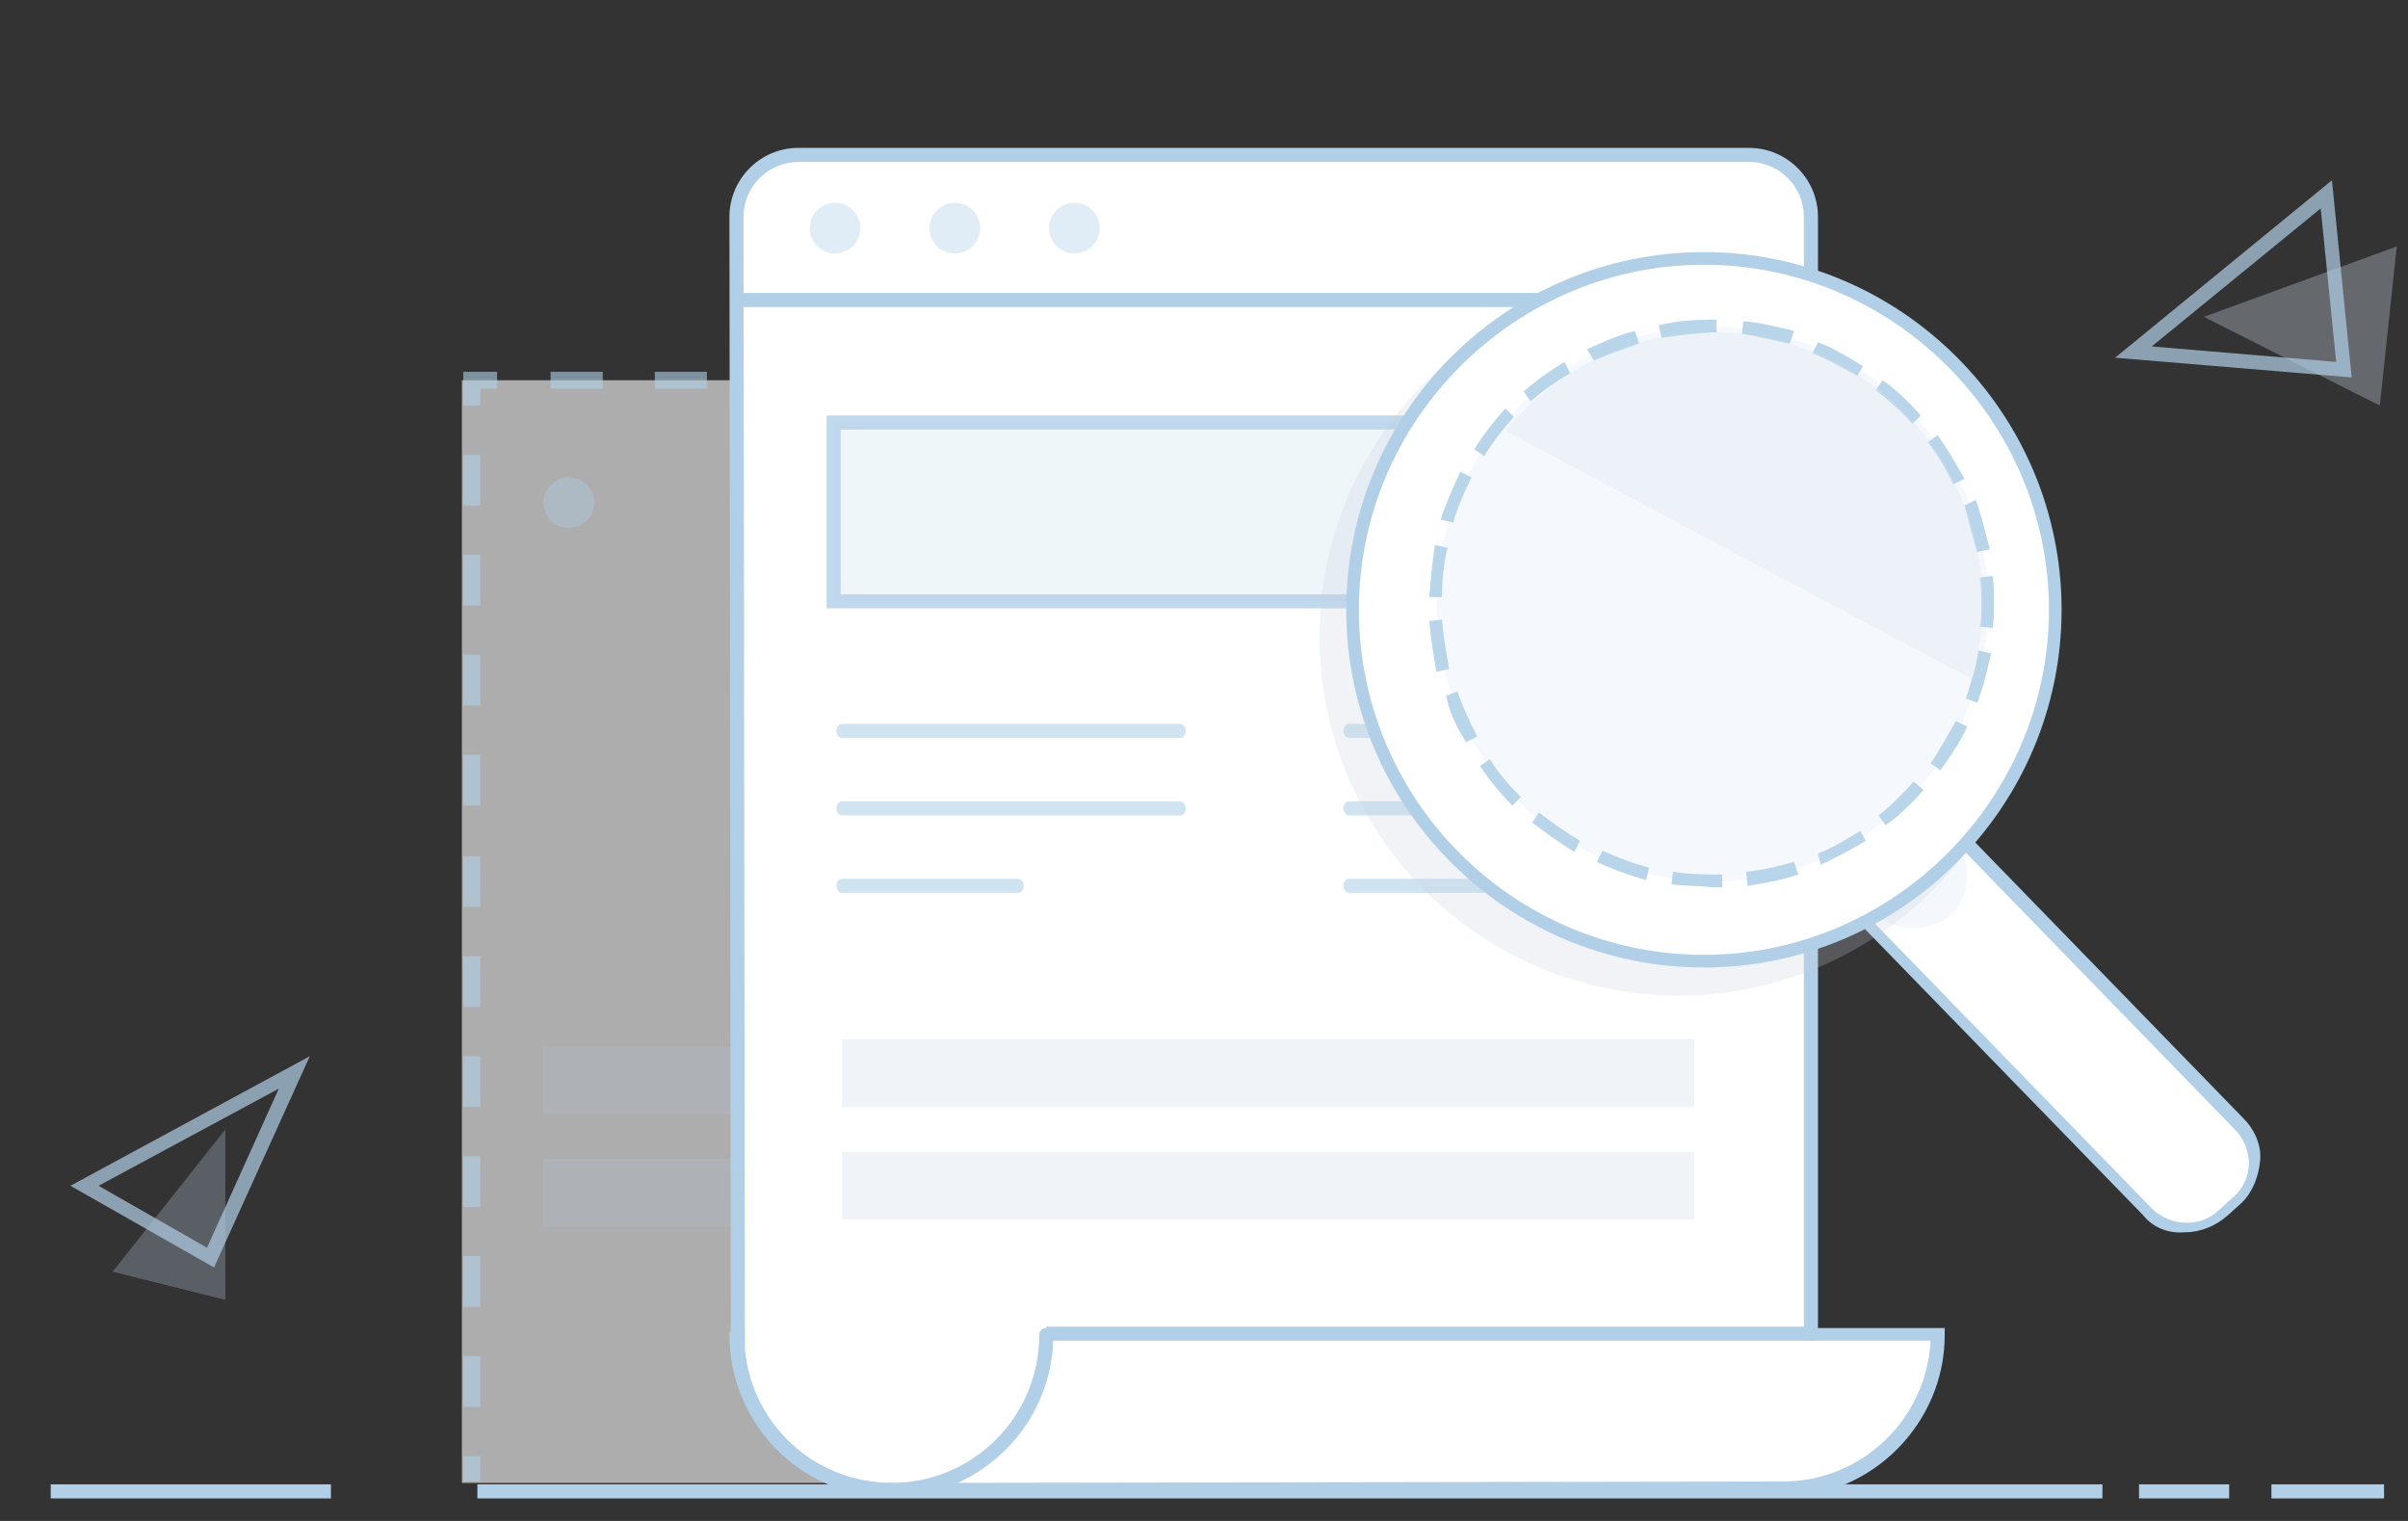 <?xml version="1.0" encoding="utf-8"?>
<!-- Generator: Adobe Illustrator 19.0.0, SVG Export Plug-In . SVG Version: 6.00 Build 0)  -->
<svg version="1.1" id="图层_1" xmlns="http://www.w3.org/2000/svg" xmlns:xlink="http://www.w3.org/1999/xlink" x="0px" y="0px"
	 viewBox="0 0 171 108" style="enable-background:new 0 0 171 108;" xml:space="preserve">
<rect x="0" y="0" width="171" height="108" fill="#333333" stroke="none"/>
<style type="text/css">
	.st0{fill:#FFFFFF;}
	.st1{fill:#B1D0E8;}
	.st2{opacity:0.7;enable-background:new    ;}
	.st3{opacity:0.3;enable-background:new    ;}
	.st4{fill:#B5C7DF;}
	.st5{fill:#D9E3F2;}
	.st6{opacity:0.6;}
	.st7{opacity:0.2;}
	.st8{opacity:0.38;}
	.st9{opacity:0.8;}
	.st10{opacity:0.25;}
	.st11{fill:#F8FBFE;}
	.st12{opacity:0.24;enable-background:new    ;}
	.st13{fill:#C4CEDE;}
	.st14{opacity:0.9;enable-background:new    ;}
	.st15{fill:#F4F7FC;}
</style>
<g id="XMLID_142_">
	<g id="XMLID_144_">
		<g id="XMLID_69_">
			<path class="st0" d="M23.5,105.9H3.6"/>
		</g>
	</g>
	<g id="XMLID_143_">
		<g id="XMLID_68_">
			<rect x="3.6" y="105.4" class="st1" width="19.9" height="1"/>
		</g>
	</g>
</g>
<g id="XMLID_217_">
	<g id="XMLID_219_">
		<g id="XMLID_67_">
			<path class="st0" d="M158.3,105.9h-6.4"/>
		</g>
	</g>
	<g id="XMLID_218_">
		<g id="XMLID_66_">
			<rect x="151.9" y="105.4" class="st1" width="6.4" height="1"/>
		</g>
	</g>
</g>
<g id="XMLID_214_">
	<g id="XMLID_216_">
		<g id="XMLID_65_">
			<path class="st0" d="M149.3,105.9H33.9"/>
		</g>
	</g>
	<g id="XMLID_215_">
		<g id="XMLID_64_">
			<rect x="33.9" y="105.4" class="st1" width="115.4" height="1"/>
		</g>
	</g>
</g>
<g id="XMLID_212_">
	<g id="XMLID_213_">
		<g id="XMLID_63_">
			<rect x="161.3" y="105.4" class="st1" width="8" height="1"/>
		</g>
	</g>
</g>
<g id="XMLID_304_" class="st2">
	<g id="XMLID_305_">
		<g id="XMLID_306_">
			<path class="st1" d="M15.2,90L5,84.2L22,75L15.2,90z M7,84.2l7.7,4.4l5.1-11.3L7,84.2z"/>
		</g>
	</g>
</g>
<g id="XMLID_301_" class="st3">
	<g id="XMLID_302_">
		<g id="XMLID_303_">
			<path class="st4" d="M16,80.2L8,90.3l8,2V80.2z"/>
		</g>
	</g>
</g>
<g id="XMLID_298_" class="st3">
	<g id="XMLID_299_">
		<g id="XMLID_300_">
			<path class="st5" d="M156.5,22.5l13.7-5L169,28.8L156.5,22.5z"/>
		</g>
	</g>
</g>
<g id="XMLID_293_" class="st2">
	<g id="XMLID_294_">
		<g id="XMLID_295_">
			<path class="st1" d="M167,26.8l-16.8-1.4l15.4-12.6L167,26.8z M152.8,24.6l13.1,1.1l-1.1-10.9L152.8,24.6z"/>
		</g>
	</g>
</g>
<g id="XMLID_42_" class="st6">
	<rect id="XMLID_123_" x="32.8" y="27" class="st0" width="67" height="78.3"/>
</g>
<g id="XMLID_46_" class="st7">
	<rect id="XMLID_122_" x="38.6" y="74.3" class="st4" width="60.5" height="4.8"/>
</g>
<g id="XMLID_45_" class="st7">
	<rect id="XMLID_79_" x="38.6" y="82.3" class="st4" width="60.5" height="4.8"/>
</g>
<g id="XMLID_43_" class="st6">
	<g id="XMLID_52_">
		<rect id="XMLID_121_" x="32.9" y="103.4" class="st1" width="1.2" height="1.8"/>
	</g>
	<g id="XMLID_51_">
		<path id="XMLID_110_" class="st1" d="M34.1,99.9h-1.2v-3.6h1.2V99.9z M34.1,92.8h-1.2v-3.6h1.2V92.8z M34.1,85.7h-1.2v-3.6h1.2
			V85.7z M34.1,78.6h-1.2V75h1.2V78.6z M34.1,71.5h-1.2v-3.6h1.2V71.5z M34.1,64.4h-1.2v-3.6h1.2V64.4z M34.1,57.2h-1.2v-3.6h1.2
			V57.2z M34.1,50.1h-1.2v-3.6h1.2V50.1z M34.1,43h-1.2v-3.6h1.2V43z M34.1,35.9h-1.2v-3.6h1.2V35.9z"/>
	</g>
	<g id="XMLID_50_">
		<polygon id="XMLID_109_" class="st1" points="34.1,28.8 32.9,28.8 32.9,26.4 35.3,26.4 35.3,27.6 34.1,27.6 		"/>
	</g>
	<g id="XMLID_49_">
		<path id="XMLID_99_" class="st1" d="M94.9,27.6h-3.7v-1.2h3.7V27.6z M87.5,27.6h-3.7v-1.2h3.7V27.6z M80,27.6h-3.7v-1.2H80V27.6z
			 M72.6,27.6h-3.7v-1.2h3.7V27.6z M65.1,27.6h-3.7v-1.2h3.7V27.6z M57.7,27.6H54v-1.2h3.7V27.6z M50.2,27.6h-3.7v-1.2h3.7V27.6z
			 M42.8,27.6h-3.7v-1.2h3.7V27.6z"/>
	</g>
	<g id="XMLID_48_">
		<polygon id="XMLID_98_" class="st1" points="101.1,28.8 99.9,28.8 99.9,27.6 98.7,27.6 98.7,26.4 101.1,26.4 		"/>
	</g>
	<g id="XMLID_10_">
		<path id="XMLID_87_" class="st1" d="M101.1,99.9h-1.2v-3.5h1.2V99.9z M101.1,92.8h-1.2v-3.6h1.2V92.8z M101.1,85.7h-1.2v-3.6h1.2
			V85.7z M101.1,78.6h-1.2V75h1.2V78.6z M101.1,71.5h-1.2v-3.6h1.2V71.5z M101.1,64.3h-1.2v-3.6h1.2V64.3z M101.1,57.2h-1.2v-3.6
			h1.2V57.2z M101.1,50.1h-1.2v-3.6h1.2V50.1z M101.1,43h-1.2v-3.6h1.2V43z M101.1,35.9h-1.2v-3.6h1.2V35.9z"/>
	</g>
	<g id="XMLID_9_">
		<rect id="XMLID_86_" x="99.9" y="103.4" class="st1" width="1.2" height="1.8"/>
	</g>
</g>
<g id="XMLID_17_">
	<path class="st0" d="M128.6,94.8V15.5c0-2.4-2-4.4-4.4-4.4H56.7c-2.4,0-4.4,2-4.4,4.4v80.4h0.1c0.5,5.6,5.2,10,10.9,10
		c0.3,0,0.5,0,0.8,0v0h62.3v0c0.1,0,0.2,0,0.3,0c6.1,0,11-4.9,11-11H128.6z"/>
</g>
<g id="XMLID_13_">
	<path id="XMLID_85_" class="st1" d="M63.3,106.3c-6.3,0-11.5-5.2-11.5-11.5c0-0.3,0.2-0.5,0.5-0.5s0.5,0.2,0.5,0.5
		c0,5.8,4.7,10.5,10.5,10.5s10.5-4.7,10.5-10.5c0-0.3,0.2-0.5,0.5-0.5s0.5,0.2,0.5,0.5C74.8,101.1,69.7,106.3,63.3,106.3z"/>
</g>
<g id="XMLID_7_">
	<path id="XMLID_82_" class="st1" d="M126.6,106.3c-0.1,0-0.1,0-0.2,0c-0.1,0-62.8,0-63.1,0c-6,0-10.9-4.5-11.4-10.5l-0.1-80.4
		c0-2.7,2.2-4.9,4.9-4.9h67.5c2.7,0,4.9,2.2,4.9,4.9v78.9h9v0.5C138.1,101.1,132.9,106.3,126.6,106.3z M126.3,105.2l0.3,0
		c5.6,0,10.2-4.4,10.5-10h-9V15.4c0-2.1-1.7-3.9-3.9-3.9H56.7c-2.1,0-3.9,1.7-3.9,3.9l0.1,80.4c0.5,5.4,5,9.5,10.4,9.5
		C63.6,105.3,126.3,105.2,126.3,105.2z"/>
</g>
<g id="XMLID_14_">
	<rect id="XMLID_81_" x="74.3" y="94.2" class="st1" width="54.6" height="1"/>
</g>
<g id="XMLID_15_">
	<rect id="XMLID_80_" x="52.8" y="20.8" class="st1" width="76.3" height="1"/>
</g>
<g id="XMLID_12_" class="st8">
	<circle id="XMLID_78_" class="st1" cx="59.3" cy="16.2" r="1.8"/>
</g>
<g id="XMLID_47_" class="st8">
	<circle id="XMLID_77_" class="st1" cx="40.4" cy="35.7" r="1.8"/>
</g>
<g id="XMLID_16_" class="st8">
	<circle id="XMLID_76_" class="st1" cx="67.8" cy="16.2" r="1.8"/>
</g>
<g id="XMLID_18_" class="st8">
	<circle id="XMLID_72_" class="st1" cx="76.3" cy="16.2" r="1.8"/>
</g>
<g id="XMLID_19_" class="st7">
	<rect id="XMLID_71_" x="59.2" y="30" class="st1" width="62.3" height="12.7"/>
</g>
<g id="XMLID_20_" class="st9">
	<path id="XMLID_73_" class="st1" d="M122,43.2H58.7V29.5H122V43.2z M59.7,42.2H121V30.5H59.7V42.2z"/>
</g>
<g id="XMLID_409_" class="st6">
	<g id="XMLID_25_">
		<g id="XMLID_334_">
			<g id="XMLID_26_">
				<path class="st1" d="M83.8,52.4h-24c-0.2,0-0.4-0.2-0.4-0.5s0.2-0.5,0.4-0.5h24c0.2,0,0.4,0.2,0.4,0.5S84,52.4,83.8,52.4z"/>
			</g>
		</g>
	</g>
</g>
<g id="XMLID_408_" class="st6">
	<g id="XMLID_22_">
		<g id="XMLID_331_">
			<g id="XMLID_23_">
				<path class="st1" d="M83.8,57.9h-24c-0.2,0-0.4-0.2-0.4-0.5s0.2-0.5,0.4-0.5h24c0.2,0,0.4,0.2,0.4,0.5S84,57.9,83.8,57.9z"/>
			</g>
		</g>
	</g>
</g>
<g id="XMLID_421_" class="st6">
	<g id="XMLID_21_">
		<g id="XMLID_325_">
			<g id="XMLID_24_">
				<path class="st1" d="M72.3,63.4H59.8c-0.2,0-0.4-0.2-0.4-0.5s0.2-0.5,0.4-0.5h12.5c0.2,0,0.4,0.2,0.4,0.5S72.5,63.4,72.3,63.4z"
					/>
			</g>
		</g>
	</g>
</g>
<g id="XMLID_35_" class="st6">
	<g id="XMLID_36_">
		<g id="XMLID_37_">
			<g id="XMLID_38_">
				<path class="st1" d="M119.8,52.4h-24c-0.2,0-0.4-0.2-0.4-0.5s0.2-0.5,0.4-0.5h24c0.2,0,0.4,0.2,0.4,0.5S120,52.4,119.8,52.4z"/>
			</g>
		</g>
	</g>
</g>
<g id="XMLID_31_" class="st6">
	<g id="XMLID_32_">
		<g id="XMLID_33_">
			<g id="XMLID_34_">
				<path class="st1" d="M119.8,57.9h-24c-0.2,0-0.4-0.2-0.4-0.5s0.2-0.5,0.4-0.5h24c0.2,0,0.4,0.2,0.4,0.5S120,57.9,119.8,57.9z"/>
			</g>
		</g>
	</g>
</g>
<g id="XMLID_27_" class="st6">
	<g id="XMLID_28_">
		<g id="XMLID_29_">
			<g id="XMLID_30_">
				<path class="st1" d="M108.3,63.4H95.8c-0.2,0-0.4-0.2-0.4-0.5s0.2-0.5,0.4-0.5h12.5c0.2,0,0.4,0.2,0.4,0.5
					S108.5,63.4,108.3,63.4z"/>
			</g>
		</g>
	</g>
</g>
<g id="XMLID_39_" class="st10">
	<rect id="XMLID_70_" x="59.8" y="73.8" class="st4" width="60.5" height="4.8"/>
</g>
<g id="XMLID_40_" class="st10">
	<rect id="XMLID_62_" x="59.8" y="81.8" class="st4" width="60.5" height="4.8"/>
</g>
<g id="XMLID_44_" class="st3">
	<rect id="XMLID_61_" x="59.8" y="73.8" class="st11" width="60.5" height="4.8"/>
</g>
<g id="XMLID_41_" class="st3">
	<rect id="XMLID_60_" x="59.8" y="81.8" class="st11" width="60.5" height="4.8"/>
</g>
<g id="XMLID_1_">
	<g id="XMLID_170_">
		<g id="XMLID_174_">
			<path id="XMLID_59_" class="st0" d="M124.2,44L159,79.8c1.5,1.5,1.4,3.9-0.1,5.4l-1,0.9c-1.5,1.5-3.9,1.4-5.4-0.1l-34.8-35.8
				c-0.8-0.7-0.8-2,0-2.7l3.7-3.6C122.3,43.2,123.4,43.3,124.2,44z"/>
		</g>
		<g id="XMLID_171_">
			<path id="XMLID_58_" class="st1" d="M152.2,86.3l-34.8-35.8c-0.4-0.4-0.7-1.1-0.7-1.7c0-0.6,0.3-1.2,0.7-1.7l3.7-3.6
				c1-0.9,2.5-0.9,3.4,0.1l34.8,35.8c0.8,0.8,1.3,1.9,1.2,3s-0.5,2.2-1.3,3l-1,0.9c-0.9,0.8-2,1.2-3,1.2
				C154.2,87.6,153,87.3,152.2,86.3z M121.7,44.2l-3.7,3.6c-0.3,0.3-0.4,0.7-0.4,1.1c0,0.4,0.2,0.8,0.4,1.1l34.8,35.8
				c1.3,1.3,3.5,1.4,4.8,0.1l1-0.9c0.7-0.6,1.1-1.5,1.1-2.4s-0.4-1.8-1-2.4l-34.8-35.8c-0.3-0.3-0.7-0.4-1.1-0.4
				C122.5,43.9,122.1,44,121.7,44.2z"/>
		</g>
	</g>
	<g id="XMLID_168_" class="st3">
		<g id="XMLID_6_">
			<path id="XMLID_57_" class="st5" d="M111,31L138.9,60c1.2,1.2,1,3.7-0.3,4.9l0,0c-1.2,1.2-3.8,1.4-5,0.2L105.9,36
				c-0.6-0.6-0.6-1.6,0-2.2l2.9-2.9C109.4,30.2,110.4,30.2,111,31z"/>
		</g>
	</g>
	<g id="XMLID_166_" class="st12">
		<g id="XMLID_5_">
			<circle id="XMLID_56_" class="st13" cx="119.2" cy="45.2" r="25.5"/>
		</g>
	</g>
	<g id="XMLID_161_">
		<g id="XMLID_165_">
			<circle id="XMLID_55_" class="st0" cx="121" cy="43.3" r="25"/>
		</g>
		<g id="XMLID_162_">
			<path id="XMLID_54_" class="st1" d="M95.6,43.3c0-14,11.4-25.4,25.4-25.4s25.4,11.4,25.4,25.4S135,68.7,121,68.7
				S95.6,57.3,95.6,43.3z M96.5,43.3c0,13.5,11,24.5,24.5,24.5s24.5-11.1,24.5-24.5s-11-24.5-24.5-24.5
				C107.6,18.8,96.5,29.8,96.5,43.3z"/>
		</g>
	</g>
	<g id="XMLID_135_" class="st14">
		<g id="XMLID_160_">
			<ellipse id="XMLID_53_" class="st15" cx="121.6" cy="42.9" rx="19.6" ry="19.7"/>
		</g>
		<g id="XMLID_136_">
			<path id="XMLID_3_" class="st1" d="M118.7,62.8l0.1-0.9c1.2,0.2,2.3,0.2,3.5,0.2v0.9c-0.3,0-0.4,0-0.7,0
				C120.6,62.9,119.5,62.9,118.7,62.8z M124,61.9c1.2-0.1,2.3-0.4,3.4-0.7l0.3,0.9c-1.2,0.4-2.3,0.6-3.6,0.8L124,61.9z M113.4,61.2
				l0.4-0.8c1.1,0.5,2.1,0.9,3.3,1.2l-0.2,0.9C115.6,62.1,114.4,61.7,113.4,61.2z M129.1,60.6c1.1-0.4,2-1,3-1.6l0.4,0.7
				c-1,0.6-2.1,1.2-3.2,1.7L129.1,60.6z M108.8,58.4l0.5-0.7c0.9,0.7,1.9,1.4,2.9,2l-0.4,0.8C110.7,59.8,109.7,59.1,108.8,58.4z
				 M133.4,57.9c0.9-0.7,1.7-1.5,2.5-2.4l0.7,0.6c-0.8,0.9-1.7,1.8-2.7,2.5L133.4,57.9z M105.1,54.4l0.7-0.5c0.6,1,1.4,1.9,2.2,2.7
				l-0.6,0.6C106.5,56.3,105.7,55.3,105.1,54.4z M137.1,54.2c0.7-1,1.2-2,1.8-3l0.8,0.4c-0.5,1.1-1.2,2.1-1.9,3.1L137.1,54.2z
				 M102.7,49.4l0.8-0.3c0.4,1.2,0.9,2.2,1.4,3.2l-0.8,0.4C103.5,51.7,102.9,50.6,102.7,49.4z M139.6,49.6c0.4-1.2,0.7-2.2,0.9-3.4
				l0.9,0.2c-0.3,1.2-0.5,2.3-1,3.5L139.6,49.6z M101.5,44.1l0.9-0.1c0.1,1.2,0.3,2.3,0.5,3.5l-0.9,0.2
				C101.8,46.5,101.6,45.3,101.5,44.1z M140.6,44.5c0.1-0.5,0.1-1.1,0.1-1.6c0-0.6,0-1.2-0.1-1.9l0.9-0.1c0.1,0.6,0.1,1.3,0.1,2
				c0,0.5,0,1.2-0.1,1.7L140.6,44.5z M101.5,42.4c0.1-1.2,0.2-2.5,0.4-3.7l0.9,0.2c-0.3,1.2-0.4,2.3-0.4,3.5L101.5,42.4z
				 M139.5,35.9l0.8-0.4c0.4,1.1,0.7,2.3,1,3.5l-0.9,0.2C140.1,38.2,139.8,37,139.5,35.9z M102.3,36.9c0.4-1.2,0.9-2.3,1.4-3.4
				l0.8,0.4c-0.5,1-1,2.1-1.3,3.2L102.3,36.9z M136.9,31.4l0.7-0.5c0.7,1,1.3,2,1.9,3.1l-0.8,0.4C138.2,33.3,137.6,32.3,136.9,31.4z
				 M104.7,31.9c0.6-1,1.4-2,2.2-2.9l0.6,0.6c-0.8,0.9-1.5,1.8-2.1,2.8L104.7,31.9z M133.2,27.7l0.5-0.7c1,0.7,1.9,1.6,2.7,2.5
				l-0.6,0.6C135,29.2,134.1,28.4,133.2,27.7z M108.2,27.8c0.9-0.8,1.9-1.5,2.9-2.1l0.4,0.8c-1,0.6-1.9,1.2-2.8,2L108.2,27.8z
				 M128.7,25.1l0.4-0.8c1.1,0.4,2.2,1.1,3.2,1.7l-0.4,0.7C130.8,26.1,129.8,25.5,128.7,25.1z M112.7,24.8c1.1-0.5,2.2-1,3.4-1.3
				l0.3,0.9c-1.1,0.4-2.1,0.7-3.2,1.2L112.7,24.8z M123.7,23.7l0.1-0.9c1.2,0.1,2.4,0.4,3.6,0.7l-0.3,0.9
				C126,24.2,124.9,23.9,123.7,23.7z M117.8,23.1c1.2-0.3,2.4-0.4,3.7-0.4c0.2,0,0.3,0,0.4,0v0.9c-0.1,0-0.3,0-0.4,0
				c-1.2,0.1-2.3,0.2-3.5,0.4L117.8,23.1z"/>
		</g>
	</g>
	<g id="XMLID_105_" class="st3">
		<path id="XMLID_2_" class="st5" d="M106.9,30.6c3.5-4.3,8.8-7,14.7-7c10.6,0,19.2,8.6,19.2,19.3c0,1.8-0.3,3.6-0.8,5.3L106.9,30.6
			z"/>
	</g>
</g>
</svg>
